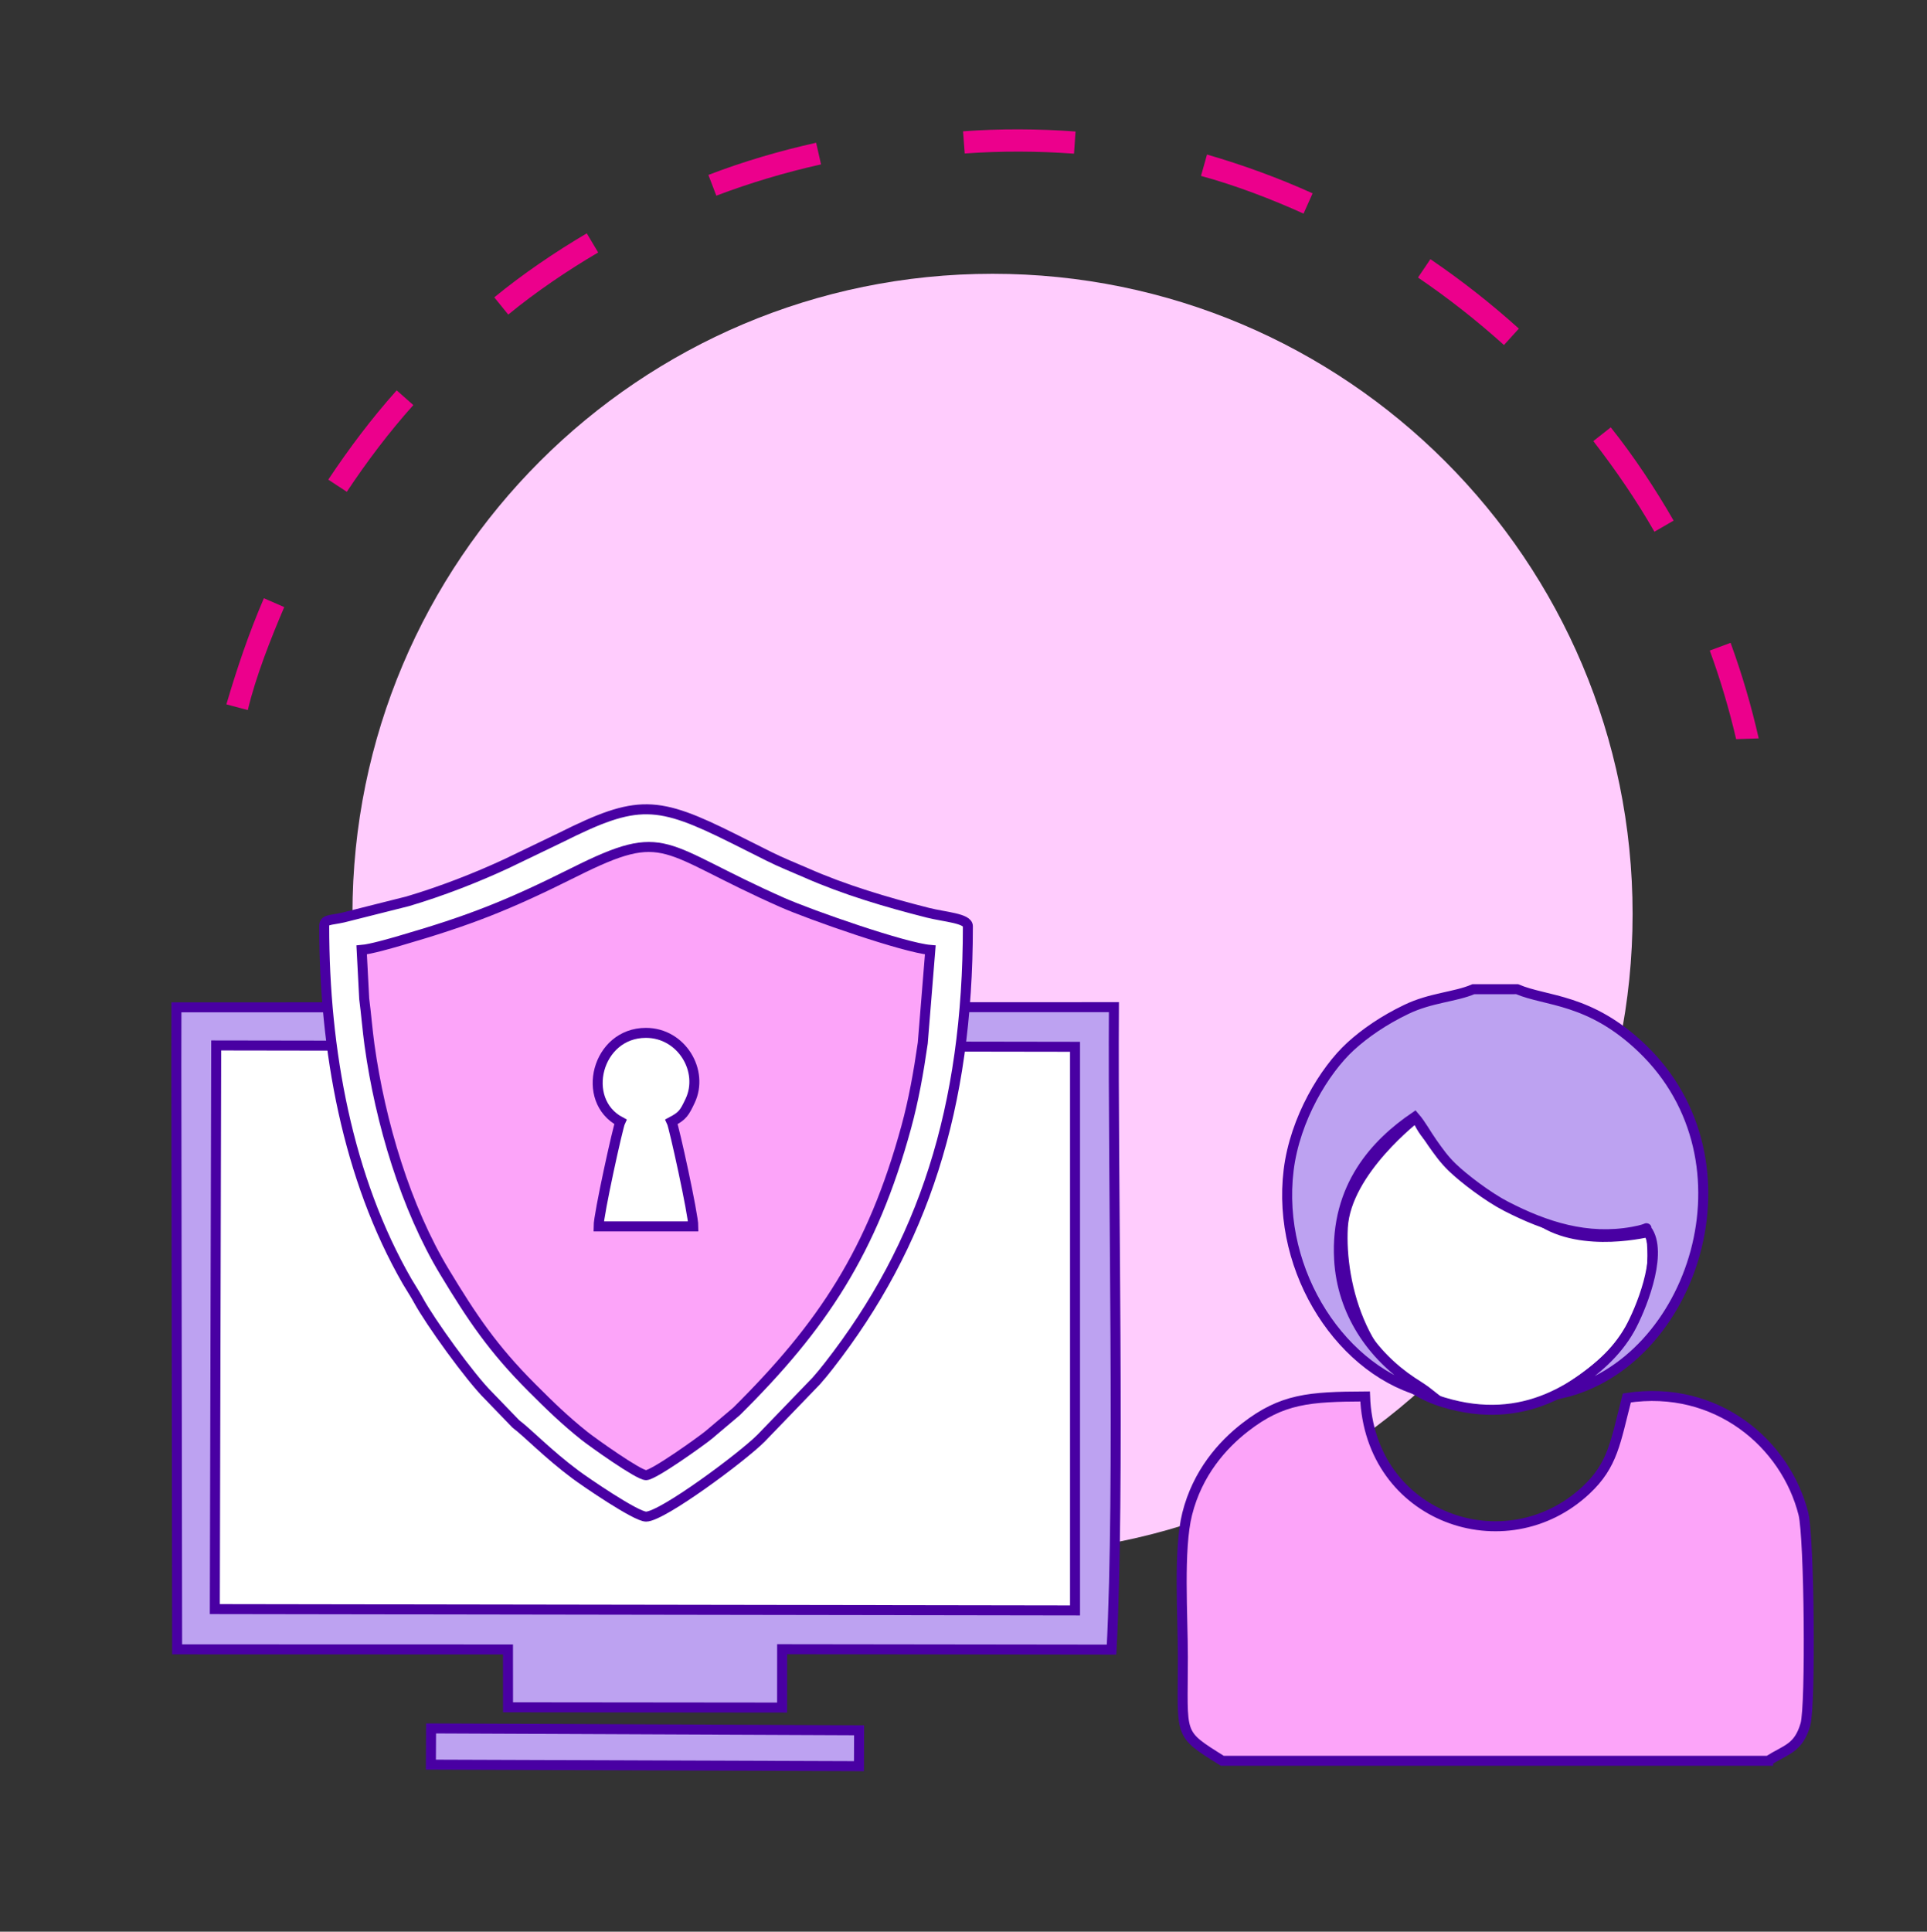<?xml version="1.0" encoding="utf-8"?>
<!-- Generator: Adobe Illustrator 16.0.0, SVG Export Plug-In . SVG Version: 6.00 Build 0)  -->
<!DOCTYPE svg PUBLIC "-//W3C//DTD SVG 1.1//EN" "http://www.w3.org/Graphics/SVG/1.1/DTD/svg11.dtd">
<svg version="1.1" id="Layer_1" xmlns="http://www.w3.org/2000/svg" xmlns:xlink="http://www.w3.org/1999/xlink" x="0px" y="0px"
	 width="41.667px" height="41.76px" viewBox="0 0 41.667 41.76" enable-background="new 0 0 41.667 41.76" xml:space="preserve">
<rect x="0" y="0" width="41.667" height="41.76" fill="#333333" stroke="none"/>
<g>
	<path fill-rule="evenodd" clip-rule="evenodd" fill="#FFCCFD" d="M21.461,5.919c7.644,0,13.84,6.196,13.84,13.84
		c0,7.644-6.196,13.84-13.84,13.84c-7.644,0-13.84-6.196-13.84-13.84C7.621,12.116,13.817,5.919,21.461,5.919L21.461,5.919z"/>
	
		<path fill-rule="evenodd" clip-rule="evenodd" fill="#BDA2F1" stroke="#4900A3" stroke-width="0.216" stroke-miterlimit="22.926" d="
		M3.813,23.026l0.017,12.63l7.154,0.002l0.001,1.251l5.926,0.006l0.001-1.262l7.123,0.009c0.183-3.513,0.025-9.999,0.051-13.889
		L3.815,21.777L3.813,23.026L3.813,23.026z"/>
	
		<polygon fill-rule="evenodd" clip-rule="evenodd" fill="#FFFFFF" stroke="#4900A3" stroke-width="0.216" stroke-miterlimit="22.926" points="
		4.645,34.786 23.245,34.815 23.245,22.63 4.675,22.601 4.645,34.786 	"/>
	
		<polygon fill-rule="evenodd" clip-rule="evenodd" fill="#BDA2F1" stroke="#4900A3" stroke-width="0.216" stroke-miterlimit="22.926" points="
		9.317,38.149 18.573,38.182 18.576,37.406 9.321,37.366 9.317,38.149 	"/>
	
		<path fill-rule="evenodd" clip-rule="evenodd" fill="#FFFFFF" stroke="#4900A3" stroke-width="0.216" stroke-miterlimit="22.926" d="
		M7.01,20.023c0,2.679,0.503,5.441,1.795,7.683c0.077,0.132,0.159,0.252,0.24,0.4c0.255,0.471,1.12,1.672,1.52,2.067l0.587,0.608
		c0.271,0.205,0.693,0.651,1.293,1.098c0.206,0.154,1.306,0.908,1.525,0.908c0.347,0,2.081-1.288,2.487-1.696l1.194-1.238
		c0.1-0.112,0.175-0.206,0.271-0.328c2.039-2.611,3.006-5.572,3.006-9.502c0-0.171-0.501-0.199-0.862-0.29
		c-0.901-0.228-1.809-0.498-2.637-0.864c-0.26-0.114-0.536-0.222-0.799-0.354c-0.272-0.136-0.495-0.248-0.768-0.385
		c-1.654-0.827-2.077-0.854-3.728-0.028l-1.182,0.569c-0.664,0.309-1.412,0.599-2.133,0.813L7.42,19.836
		C7.122,19.902,7.01,19.872,7.01,20.023L7.01,20.023z"/>
	
		<path fill-rule="evenodd" clip-rule="evenodd" fill="#FCA4F9" stroke="#4900A3" stroke-width="0.216" stroke-miterlimit="22.926" d="
		M13.969,31.891c-0.163,0-1.168-0.719-1.33-0.848c-0.43-0.343-0.748-0.653-1.136-1.041c-0.847-0.847-1.294-1.516-1.892-2.505
		c-0.833-1.379-1.389-3.224-1.622-4.909c-0.043-0.309-0.074-0.697-0.114-0.996l-0.055-1.056c0.199-0.017,0.617-0.138,0.827-0.199
		c1.526-0.443,2.344-0.768,3.77-1.481c2.021-1.01,1.846-0.517,4.498,0.654c0.621,0.274,2.64,0.979,3.201,1.026l-0.163,2.014
		c-0.092,0.641-0.2,1.242-0.358,1.819c-0.731,2.673-1.806,4.299-3.672,6.146l-0.602,0.509C15.154,31.16,14.134,31.891,13.969,31.891
		L13.969,31.891z"/>
	
		<path fill-rule="evenodd" clip-rule="evenodd" fill="#FFFFFF" stroke="#4900A3" stroke-width="0.216" stroke-miterlimit="22.926" d="
		M13.413,24.25c-0.051,0.107-0.47,2.008-0.47,2.263h2.049c0-0.254-0.418-2.156-0.47-2.263c0.24-0.127,0.278-0.193,0.401-0.453
		c0.304-0.644-0.185-1.468-0.956-1.468C12.902,22.328,12.54,23.788,13.413,24.25L13.413,24.25z"/>
	
		<path fill-rule="evenodd" clip-rule="evenodd" fill="#FFFFFF" stroke="#4900A3" stroke-width="0.216" stroke-miterlimit="22.926" d="
		M30.643,24.14c0,0-1.537,1.17-1.607,2.394s0.437,3.255,2.176,3.782s2.953-0.322,3.85-1.245s0.63-2.447,0.63-2.447
		s-1.483,0.385-2.396-0.247C32.383,25.746,30.785,24.827,30.643,24.14L30.643,24.14z"/>
	
		<path fill-rule="evenodd" clip-rule="evenodd" fill="#FCA4F9" stroke="#4900A3" stroke-width="0.216" stroke-miterlimit="22.926" d="
		M38.232,38.065c0.401-0.25,0.655-0.269,0.806-0.784c0.118-0.404,0.084-4.046-0.043-4.553c-0.38-1.513-1.874-2.8-3.818-2.507
		c-0.248,0.956-0.297,1.446-0.883,1.994c-1.735,1.622-4.682,0.607-4.777-2.026c-1.21,0.006-1.794,0.047-2.592,0.666
		c-0.496,0.384-1.033,0.989-1.255,1.874c-0.193,0.767-0.093,2.208-0.093,3.093c0,1.734-0.125,1.632,0.854,2.244H38.232
		L38.232,38.065z"/>
	
		<path fill-rule="evenodd" clip-rule="evenodd" fill="#BDA2F1" stroke="#4900A3" stroke-width="0.216" stroke-miterlimit="22.926" d="
		M31.859,21.385c-0.4,0.171-0.92,0.181-1.451,0.437c-0.485,0.233-0.893,0.513-1.207,0.801c-0.56,0.514-1.2,1.561-1.337,2.674
		c-0.271,2.207,1.172,4.406,3.03,4.823c-0.043-0.034-0.088-0.066-0.162-0.116c-0.083-0.056-0.126-0.081-0.202-0.131
		c-0.863-0.574-1.512-1.503-1.575-2.646c-0.086-1.581,0.807-2.516,1.634-3.079c0.143,0.165,0.245,0.365,0.382,0.558
		c0.142,0.2,0.251,0.357,0.432,0.532c0.247,0.239,0.772,0.639,1.163,0.84c0.854,0.44,1.751,0.73,2.74,0.551
		c0.452-0.082,0.217-0.124,0.333,0.003c0.314,0.533-0.178,1.71-0.401,2.105c-0.289,0.511-0.731,0.889-1.202,1.199l-0.266,0.186
		c2.837-0.653,4.292-5.012,1.734-7.461c-1.132-1.084-2.068-1.006-2.699-1.276H31.859L31.859,21.385z"/>
	<path fill="#EC008C" d="M17.647,3.086c-0.787,0.175-1.578,0.407-2.33,0.696l0.172,0.448c0.737-0.279,1.496-0.505,2.264-0.676
		L17.647,3.086L17.647,3.086z M38.028,15.963l-0.488,0.016c-0.151-0.648-0.342-1.292-0.57-1.915l0.45-0.167
		C37.666,14.57,37.87,15.264,38.028,15.963L38.028,15.963z M12.688,5.045c-0.681,0.4-1.39,0.882-2,1.383l0.302,0.373
		c0.59-0.486,1.285-0.956,1.944-1.343L12.688,5.045L12.688,5.045z M8.577,8.439c-0.542,0.607-1.029,1.254-1.479,1.93l0.401,0.263
		c0.435-0.655,0.914-1.289,1.438-1.875L8.577,8.439L8.577,8.439z M5.706,12.933c-0.333,0.778-0.571,1.484-0.811,2.294l0.463,0.124
		c0.17-0.717,0.497-1.546,0.788-2.226L5.706,12.933L5.706,12.933z M36.188,11.255c-0.396-0.689-0.863-1.395-1.359-2.016
		l-0.377,0.297c0.486,0.629,0.925,1.269,1.321,1.959L36.188,11.255L36.188,11.255z M32.842,7.104
		c-0.611-0.549-1.234-1.039-1.913-1.501L30.661,6c0.66,0.449,1.266,0.926,1.859,1.459L32.842,7.104L32.842,7.104z M28.382,4.18
		c-0.741-0.335-1.502-0.612-2.283-0.839l-0.13,0.462c0.735,0.2,1.522,0.5,2.217,0.815L28.382,4.18L28.382,4.18z"/>
	<path fill="#EC008C" d="M23.256,2.843c-0.803-0.059-1.627-0.064-2.432-0.004l0.036,0.479c0.786-0.056,1.577-0.053,2.363,0.004
		L23.256,2.843L23.256,2.843z"/>
</g>
</svg>
